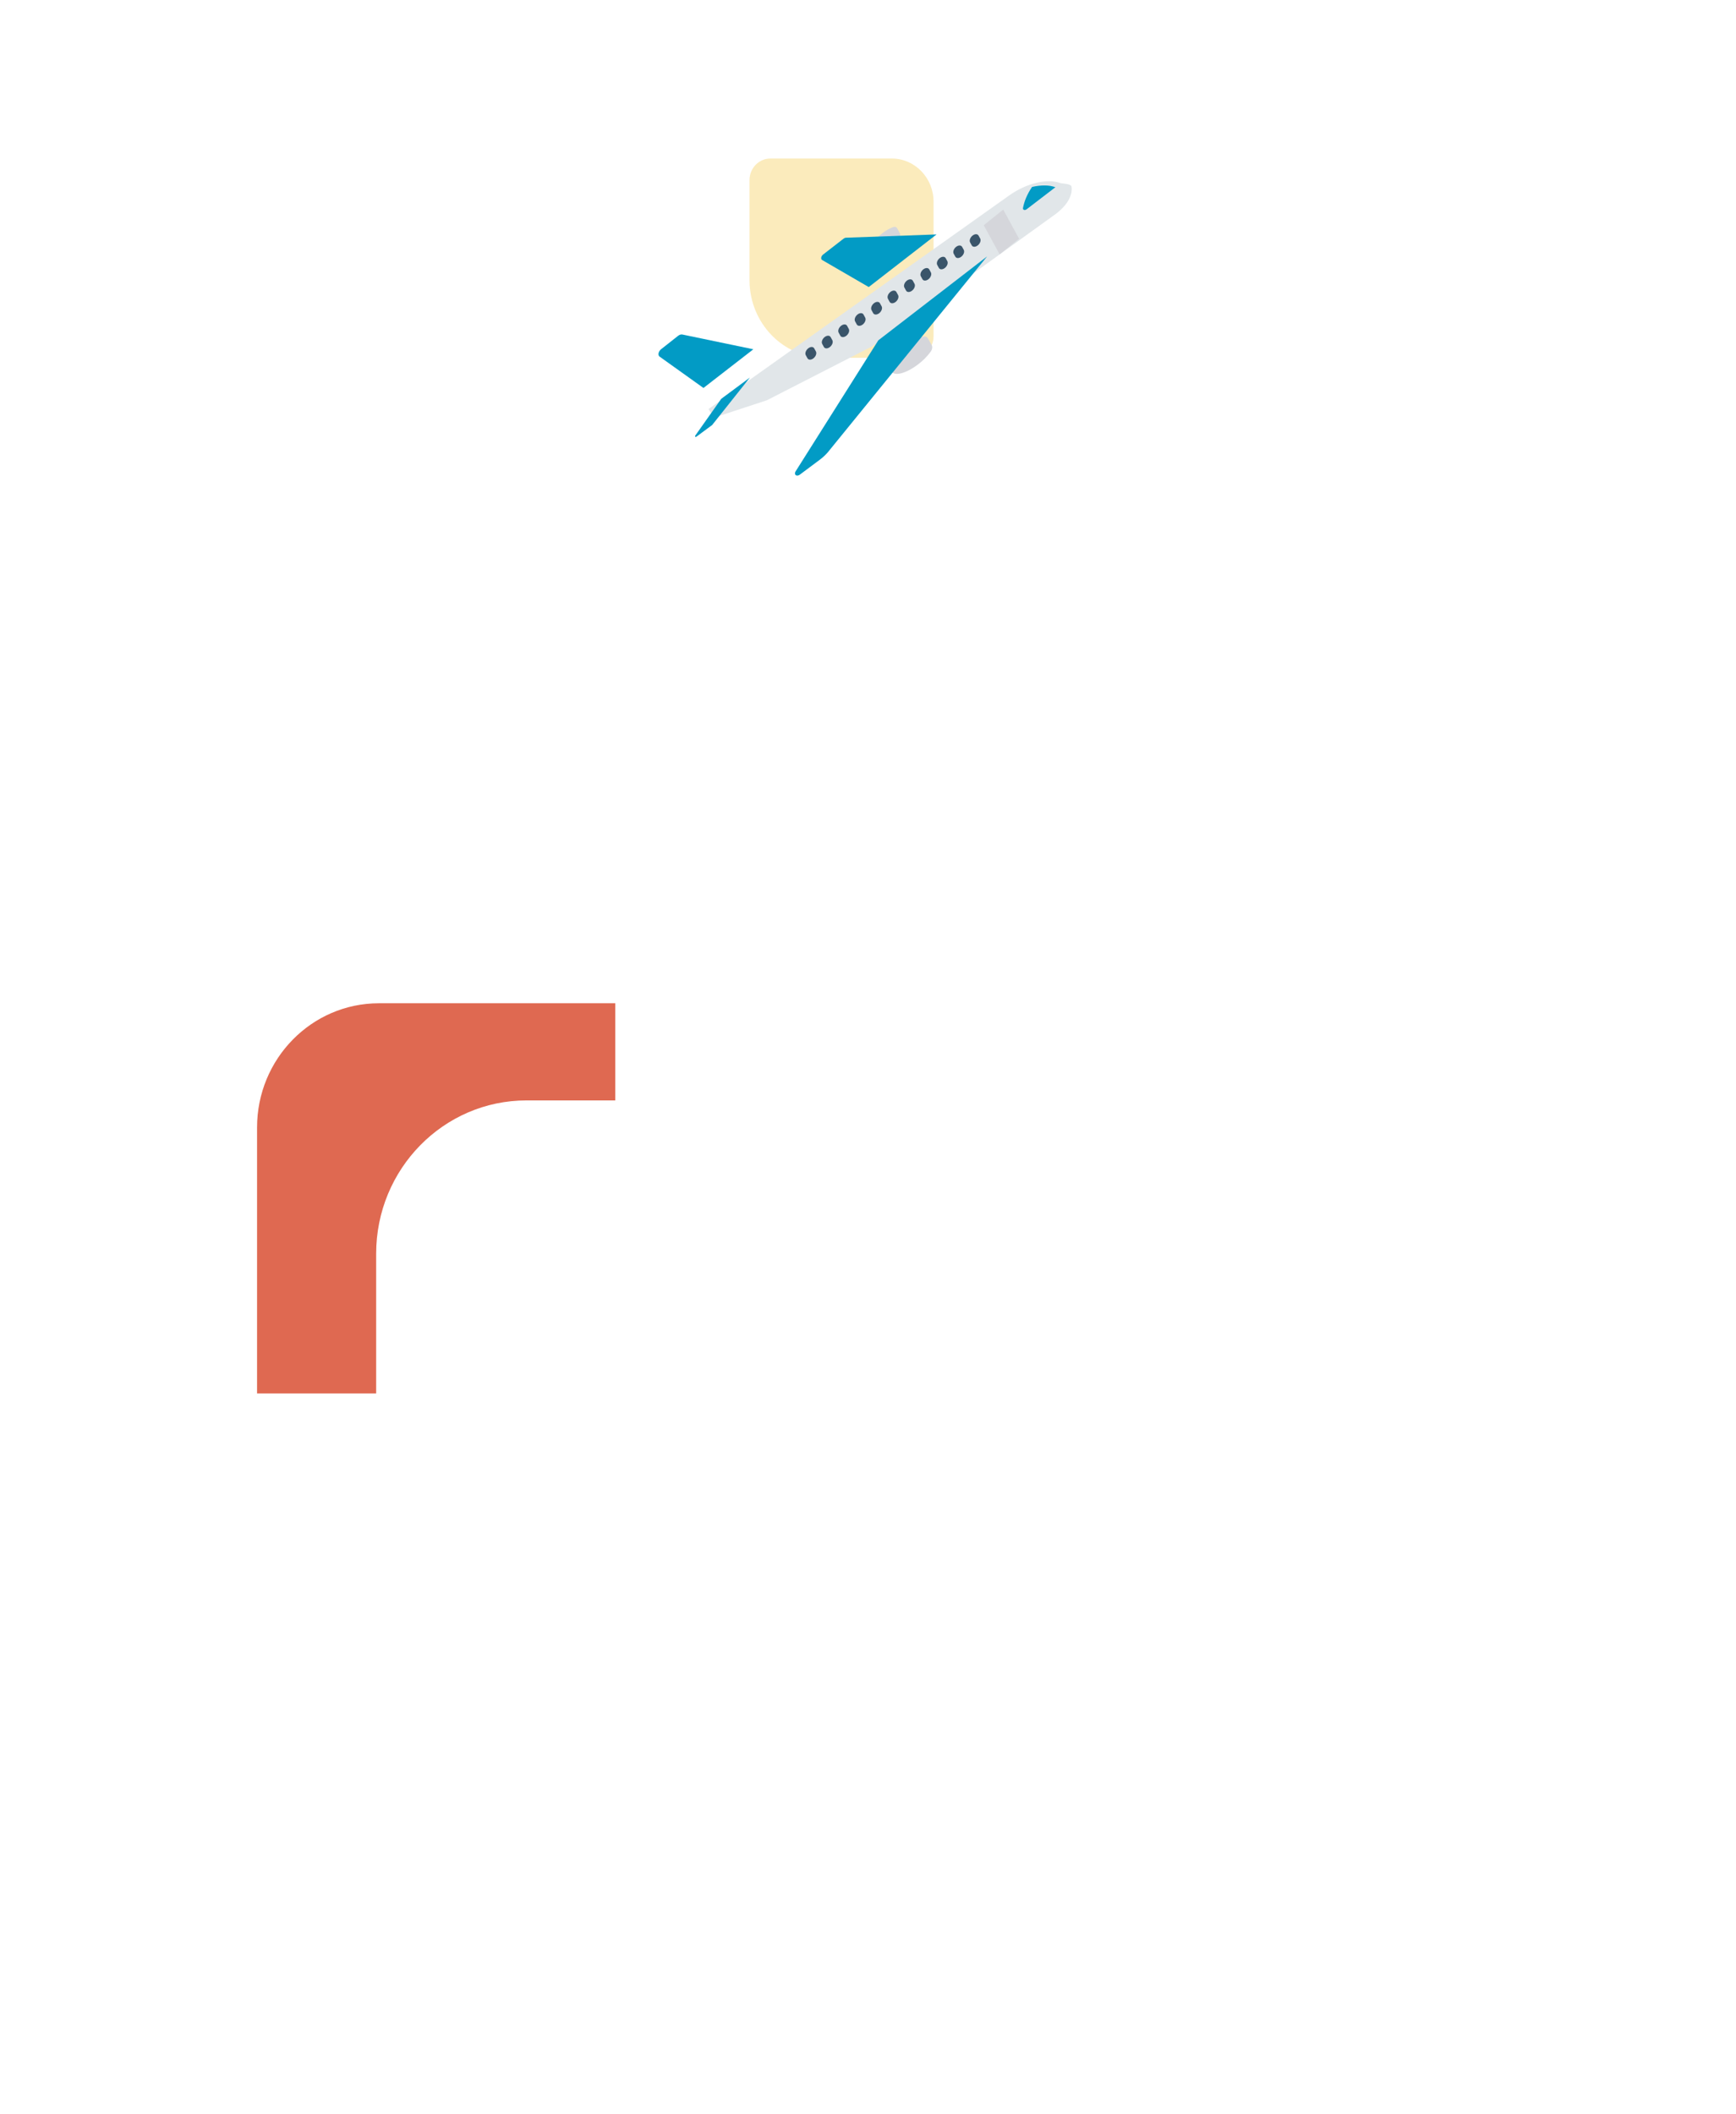 <svg width="493" height="600" viewBox="0 0 493 600" fill="none" xmlns="http://www.w3.org/2000/svg">
<path d="M73 320.05C73 300.574 88.495 284.787 107.608 284.787H174.721V383.79C174.721 390.282 169.556 395.544 163.185 395.544H73V320.05Z" fill="#DF6951"/>
<g filter="url(#filter0_dddddd_6_67)">
<path d="M343.438 2H149.537C125.948 2 106.825 21.483 106.825 45.515V316.121C106.825 340.154 125.948 359.636 149.537 359.636H343.438C367.027 359.636 386.15 340.154 386.15 316.121V45.515C386.15 21.483 367.027 2 343.438 2Z" fill="white"/>
</g>
<path d="M212.848 79.517C212.848 91.698 222.402 101.573 234.188 101.573H259.189C262.463 101.573 265.117 98.83 265.117 95.446V57.253C265.117 50.486 259.809 45 253.261 45L218.776 45C215.502 45 212.848 47.743 212.848 51.126L212.848 79.517Z" fill="#FBEBBC"/>
<path d="M261.93 95.626C260.498 96.16 259.088 96.966 257.786 97.991C254.399 100.61 252.331 103.937 253.166 105.421C254.001 106.904 257.424 105.984 260.811 103.365C262.127 102.365 263.314 101.163 264.298 99.831C264.755 99.19 264.871 98.459 264.593 97.967L263.508 96.039C263.232 95.546 262.613 95.383 261.93 95.626Z" fill="#D5D6DB"/>
<path d="M253.612 64.466C252.573 64.854 251.55 65.438 250.607 66.181C248.151 68.08 246.651 70.492 247.256 71.567C247.861 72.642 250.344 71.974 252.799 70.075C253.753 69.351 254.614 68.478 255.327 67.513C255.659 67.048 255.742 66.519 255.541 66.162L254.755 64.766C254.555 64.409 254.107 64.29 253.612 64.466Z" fill="#D5D6DB"/>
<path d="M240.243 67.479C240.015 67.486 239.768 67.586 239.549 67.755L233.773 72.235C233.29 72.609 233.072 73.223 233.286 73.606C233.335 73.693 233.404 73.764 233.491 73.814L246.709 81.48L265.969 66.543L240.243 67.479Z" fill="#029BC5"/>
<path d="M298.891 61.4L247.698 98.308L217.789 113.619L202.702 118.567L201.216 116.111L286.491 55.551C289.032 53.74 291.821 52.456 294.575 51.83C295.781 51.562 296.964 51.435 298.097 51.449C299.101 51.456 300.045 51.606 300.901 51.897C301.856 52.229 303.723 52.021 304.275 52.871C304.276 52.869 305.456 56.96 298.891 61.4Z" fill="#E1E6E9"/>
<path d="M249.425 96.612L225.924 133.83C225.627 134.348 225.757 134.862 226.213 134.977C226.493 135.048 226.846 134.953 227.151 134.725L232.839 130.478C233.933 129.661 234.916 128.682 235.727 127.6L280.325 72.786L249.425 96.612Z" fill="#029BC5"/>
<path d="M193.772 94.954C193.41 94.88 192.968 95.014 192.585 95.315L187.772 99.103C187.117 99.619 186.821 100.465 187.112 100.992C187.167 101.092 187.242 101.177 187.333 101.241L199.773 110.128L213.941 99.145L193.772 94.954Z" fill="#029BC5"/>
<path d="M204.828 113.204L197.458 123.628C197.35 123.778 197.364 123.945 197.489 124C197.579 124.041 197.707 124.013 197.814 123.929L202.2 120.674C202.234 120.648 202.265 120.618 202.292 120.585L212.958 107.174L204.828 113.204Z" fill="#029BC5"/>
<path d="M296.781 52.647C295.595 52.629 294.355 52.77 293.091 53.068C291.771 54.984 290.882 57.049 290.51 59.058C290.469 59.456 290.768 59.695 291.178 59.59C291.305 59.558 291.434 59.494 291.551 59.405L299.721 53.147C298.823 52.823 297.834 52.654 296.781 52.647Z" fill="#029BC5"/>
<path d="M279.374 63.931L284.901 59.494L289.403 67.764L283.875 72.201L279.374 63.931Z" fill="#D5D6DB"/>
<path d="M276.173 66.882C275.511 67.415 275.21 68.279 275.501 68.813L275.974 69.678C276.287 70.193 277.072 70.164 277.724 69.613C278.345 69.089 278.63 68.275 278.373 67.749L277.901 66.885C277.609 66.352 276.836 66.35 276.173 66.882Z" fill="#3A556A"/>
<path d="M271.507 70.082C270.844 70.615 270.543 71.48 270.835 72.013L271.307 72.878C271.621 73.393 272.405 73.364 273.058 72.814C273.679 72.289 273.963 71.475 273.707 70.949L273.234 70.085C272.942 69.552 272.169 69.551 271.507 70.082Z" fill="#3A556A"/>
<path d="M266.838 73.286C266.176 73.82 265.876 74.683 266.167 75.216L266.64 76.081C266.954 76.596 267.737 76.567 268.39 76.016C269.012 75.492 269.296 74.678 269.039 74.153L268.567 73.288C268.275 72.755 267.501 72.754 266.838 73.286Z" fill="#3A556A"/>
<path d="M262.171 76.485C261.509 77.018 261.209 77.882 261.501 78.415L261.973 79.279C262.287 79.795 263.071 79.767 263.724 79.216C264.345 78.692 264.629 77.876 264.373 77.351L263.9 76.486C263.608 75.953 262.834 75.953 262.171 76.485Z" fill="#3A556A"/>
<path d="M257.505 79.688C256.843 80.222 256.542 81.087 256.834 81.62L257.307 82.486C257.599 83.02 258.372 83.02 259.035 82.488C259.698 81.954 259.999 81.09 259.707 80.556L259.234 79.691C258.944 79.157 258.17 79.155 257.507 79.687L257.505 79.688Z" fill="#3A556A"/>
<path d="M252.839 82.888C252.176 83.422 251.875 84.286 252.167 84.82L252.64 85.686C252.932 86.219 253.706 86.22 254.369 85.687C255.032 85.155 255.332 84.29 255.041 83.756L254.568 82.89C254.277 82.356 253.503 82.354 252.84 82.887L252.839 82.888Z" fill="#3A556A"/>
<path d="M248.171 86.091C247.508 86.624 247.208 87.489 247.5 88.022L247.973 88.888C248.265 89.422 249.04 89.421 249.702 88.887C250.363 88.355 250.663 87.492 250.373 86.958L249.9 86.093C249.608 85.559 248.835 85.557 248.171 86.091Z" fill="#3A556A"/>
<path d="M243.504 89.291C242.841 89.824 242.541 90.689 242.832 91.222L243.306 92.088C243.598 92.622 244.372 92.621 245.035 92.088C245.696 91.555 245.996 90.692 245.706 90.159L245.233 89.293C244.941 88.759 244.167 88.757 243.504 89.291Z" fill="#3A556A"/>
<path d="M238.837 92.492C238.175 93.025 237.874 93.89 238.166 94.424L238.639 95.29C238.931 95.823 239.706 95.822 240.368 95.289C241.029 94.756 241.329 93.893 241.039 93.36L240.566 92.495C240.274 91.96 239.501 91.959 238.837 92.492Z" fill="#3A556A"/>
<path d="M234.169 95.694C233.506 96.227 233.205 97.091 233.497 97.625L233.497 97.627L233.97 98.493C234.263 99.025 235.037 99.024 235.699 98.491C236.36 97.958 236.661 97.096 236.371 96.563L235.897 95.697C235.606 95.162 234.832 95.162 234.169 95.694Z" fill="#3A556A"/>
<path d="M229.503 98.893C228.84 99.427 228.539 100.291 228.831 100.825L228.832 100.826L229.305 101.692C229.597 102.224 230.372 102.224 231.034 101.691C231.695 101.158 231.995 100.295 231.705 99.762L231.232 98.896C230.94 98.363 230.166 98.361 229.503 98.893Z" fill="#3A556A"/>
<defs>
<filter id="filter0_dddddd_6_67" x="0.415" y="0.276" width="492.145" height="598.782" filterUnits="userSpaceOnUse" color-interpolation-filters="sRGB">
<feFlood flood-opacity="0" result="BackgroundImageFix"/>
<feColorMatrix in="SourceAlpha" type="matrix" values="0 0 0 0 0 0 0 0 0 0 0 0 0 0 0 0 0 0 127 0" result="hardAlpha"/>
<feOffset dy="2.463"/>
<feGaussianBlur stdDeviation="2.094"/>
<feColorMatrix type="matrix" values="0 0 0 0 0 0 0 0 0 0 0 0 0 0 0 0 0 0 0.01 0"/>
<feBlend mode="normal" in2="BackgroundImageFix" result="effect1_dropShadow_6_67"/>
<feColorMatrix in="SourceAlpha" type="matrix" values="0 0 0 0 0 0 0 0 0 0 0 0 0 0 0 0 0 0 127 0" result="hardAlpha"/>
<feOffset dy="10.838"/>
<feGaussianBlur stdDeviation="4.335"/>
<feColorMatrix type="matrix" values="0 0 0 0 0 0 0 0 0 0 0 0 0 0 0 0 0 0 0.01 0"/>
<feBlend mode="normal" in2="effect1_dropShadow_6_67" result="effect2_dropShadow_6_67"/>
<feColorMatrix in="SourceAlpha" type="matrix" values="0 0 0 0 0 0 0 0 0 0 0 0 0 0 0 0 0 0 127 0" result="hardAlpha"/>
<feOffset dy="26.602"/>
<feGaussianBlur stdDeviation="8.646"/>
<feColorMatrix type="matrix" values="0 0 0 0 0 0 0 0 0 0 0 0 0 0 0 0 0 0 0.01 0"/>
<feBlend mode="normal" in2="effect2_dropShadow_6_67" result="effect3_dropShadow_6_67"/>
<feColorMatrix in="SourceAlpha" type="matrix" values="0 0 0 0 0 0 0 0 0 0 0 0 0 0 0 0 0 0 127 0" result="hardAlpha"/>
<feOffset dy="51.234"/>
<feGaussianBlur stdDeviation="16.947"/>
<feColorMatrix type="matrix" values="0 0 0 0 0 0 0 0 0 0 0 0 0 0 0 0 0 0 0.012 0"/>
<feBlend mode="normal" in2="effect3_dropShadow_6_67" result="effect4_dropShadow_6_67"/>
<feColorMatrix in="SourceAlpha" type="matrix" values="0 0 0 0 0 0 0 0 0 0 0 0 0 0 0 0 0 0 127 0" result="hardAlpha"/>
<feOffset dy="86.212"/>
<feGaussianBlur stdDeviation="31.159"/>
<feColorMatrix type="matrix" values="0 0 0 0 0 0 0 0 0 0 0 0 0 0 0 0 0 0 0.015 0"/>
<feBlend mode="normal" in2="effect4_dropShadow_6_67" result="effect5_dropShadow_6_67"/>
<feColorMatrix in="SourceAlpha" type="matrix" values="0 0 0 0 0 0 0 0 0 0 0 0 0 0 0 0 0 0 127 0" result="hardAlpha"/>
<feOffset dy="133.012"/>
<feGaussianBlur stdDeviation="53.205"/>
<feColorMatrix type="matrix" values="0 0 0 0 0 0 0 0 0 0 0 0 0 0 0 0 0 0 0.02 0"/>
<feBlend mode="normal" in2="effect5_dropShadow_6_67" result="effect6_dropShadow_6_67"/>
<feBlend mode="normal" in="SourceGraphic" in2="effect6_dropShadow_6_67" result="shape"/>
</filter>
</defs>
</svg>

